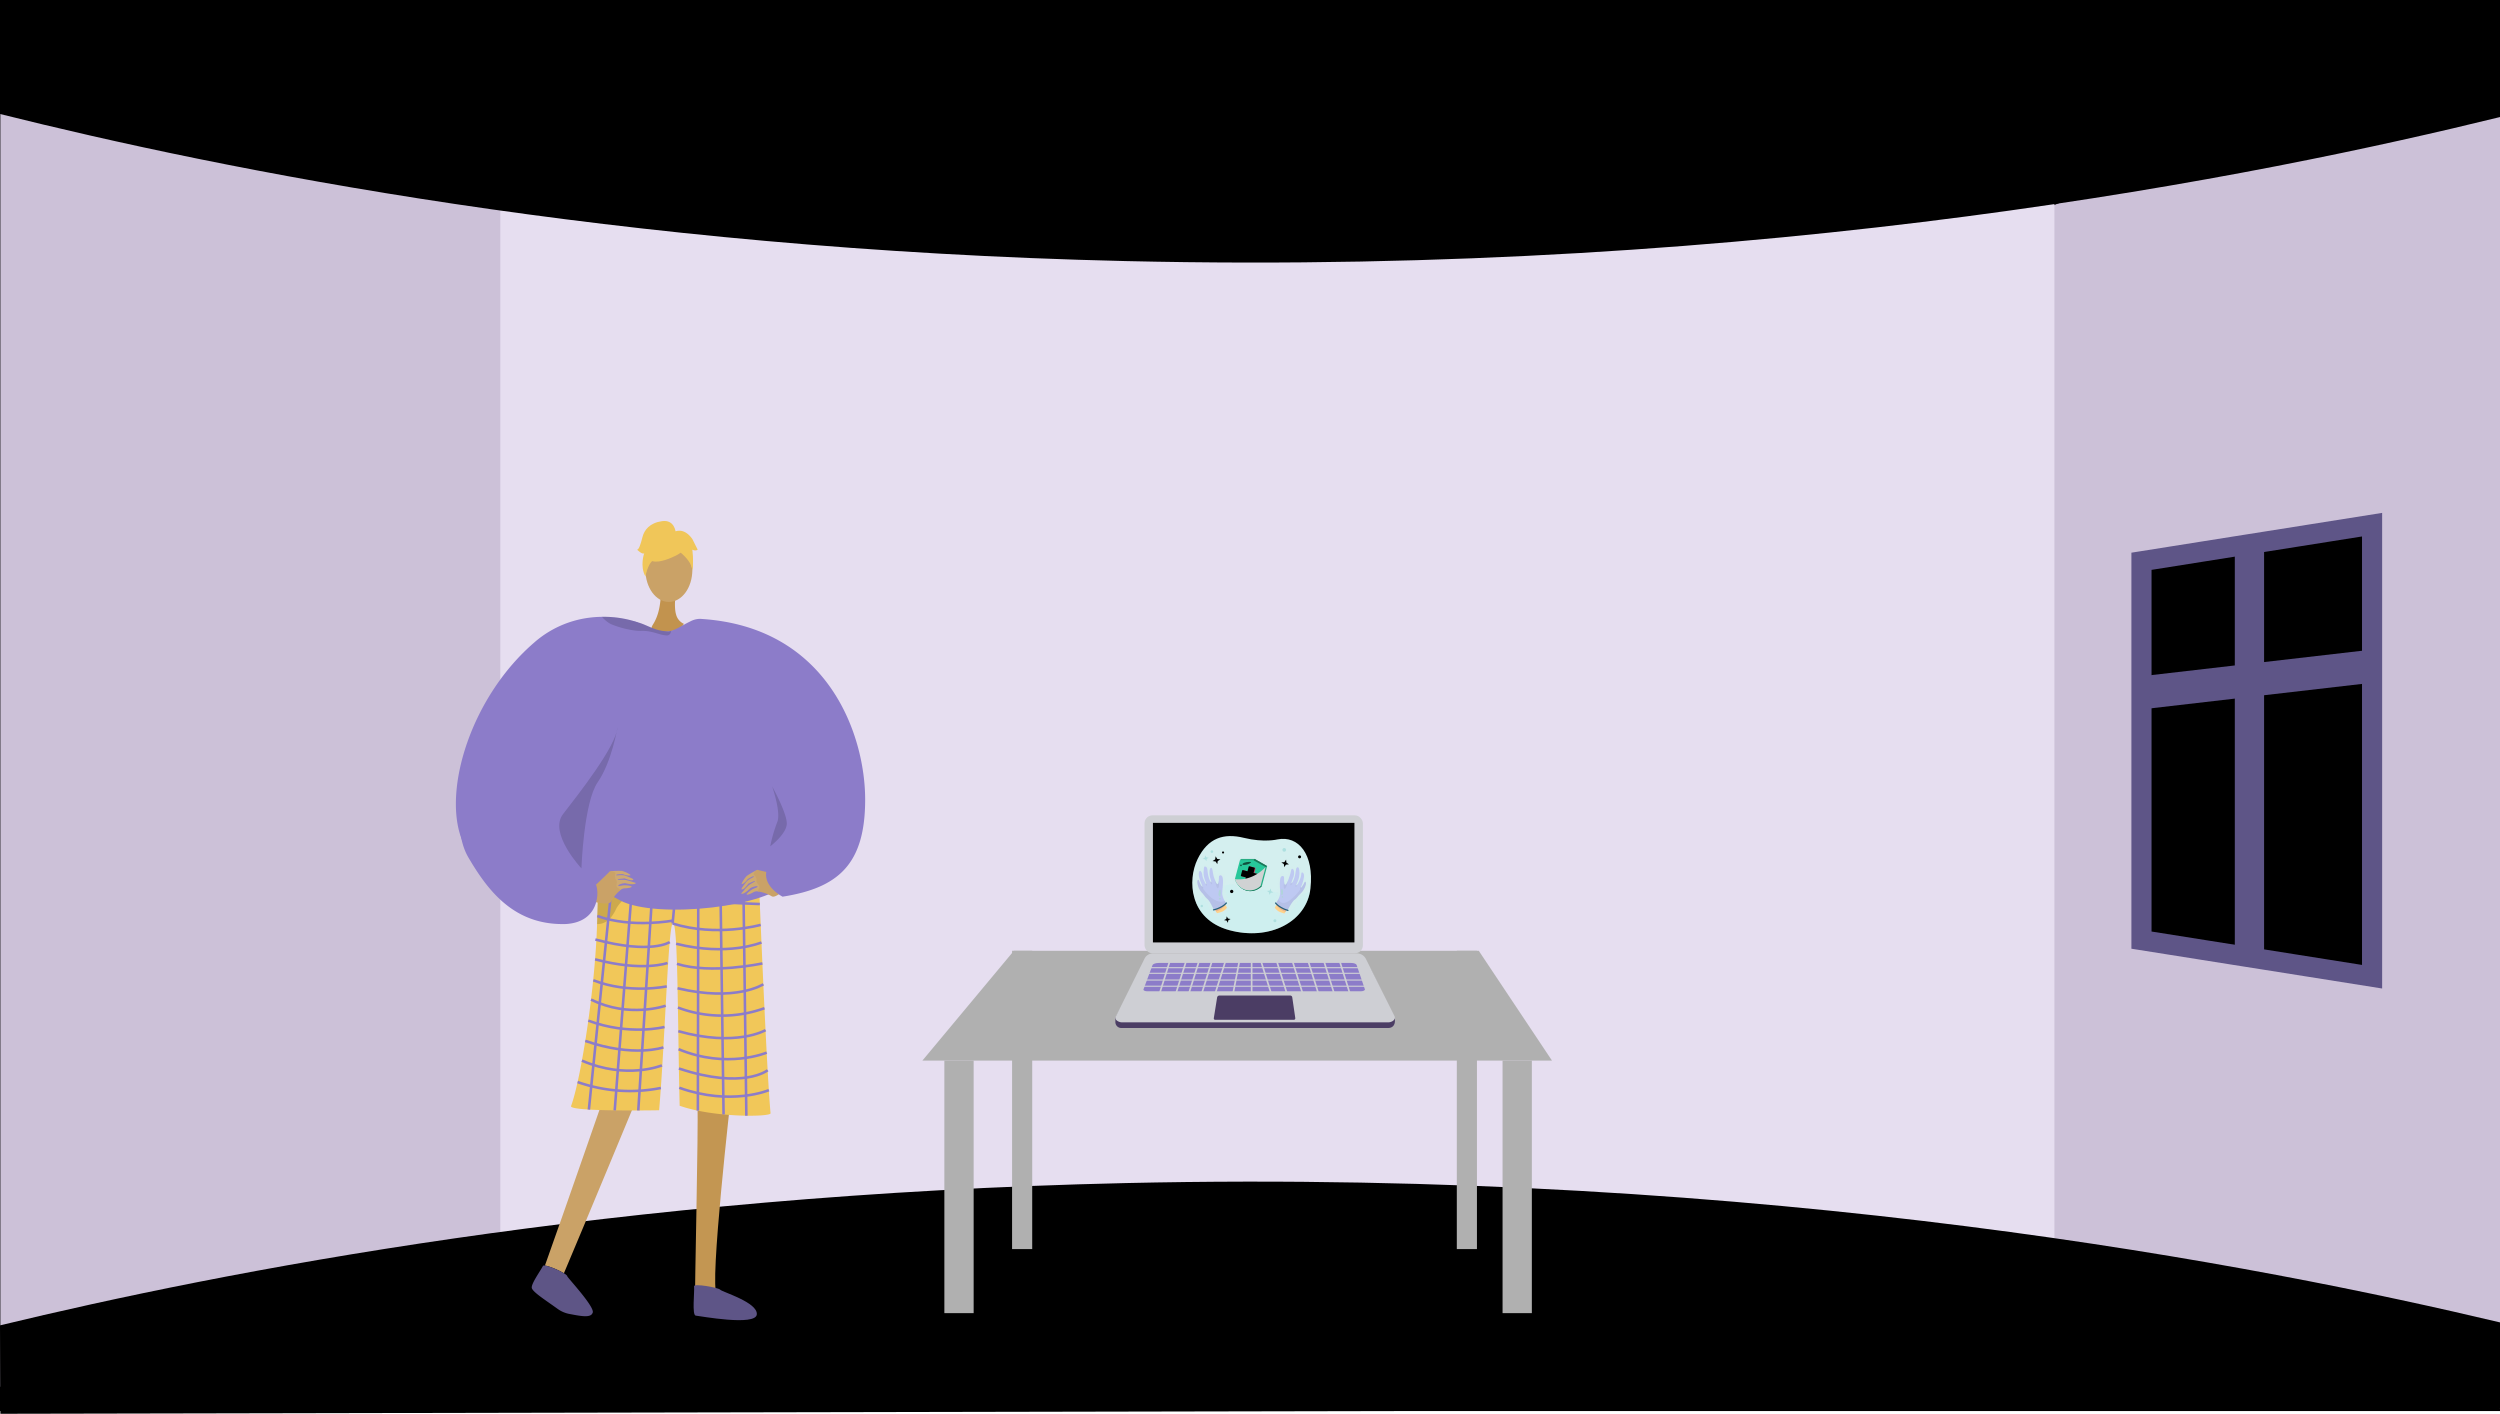 <svg xmlns="http://www.w3.org/2000/svg" width="1366" height="772.5" viewBox="0 0 1366 772.5"><defs><style>.a,.al,.k{fill:#000;}.b{fill:#ccc1d8;}.c{fill:#e6def0;}.d{fill:#b0b0b0;}.e{fill:#b35328;}.f{fill:#e9e9e9;}.g{fill:#8e94a0;}.h{fill:#4b3d64;}.i{fill:#cecfd4;}.j{fill:#8c7cc9;}.k{stroke:#5e5587;stroke-width:11px;}.k,.t{stroke-miterlimit:10;}.l{fill:#5e5587;}.m{fill:#c2934e;}.n{fill:#c39652;}.o{fill:#caa267;}.p{fill:#5e5586;}.q{fill:#f1c759;}.r,.y{opacity:0.3;}.s,.z{opacity:0.5;}.t{fill:none;stroke:#8c7cc9;stroke-width:1.41px;}.u{fill:#cea971;}.v{opacity:0.15;}.w{fill:#f0c659;}.x,.z{fill:#d4efef;}.y{fill:#bfefef;}.ak,.y{mix-blend-mode:multiply;}.af,.ak,.al,.y,.z{isolation:isolate;}.af,.z{mix-blend-mode:screen;}.aa{fill:#ffd28b;}.ab{fill:#eab68e;}.ac{fill:#bec9f2;}.ad{opacity:0.05;}.ae{fill:#27617e;}.af{fill:#9ae7b5;opacity:0.4;}.ag{fill:#27ad84;}.ah{fill:#1c7558;}.ai{fill:#27c79a;}.aj{fill:#d33465;}.ak{fill:#d0d2d3;}.al{opacity:0.6;mix-blend-mode:overlay;}.am{fill:#27b690;}.an{fill:#aee0e0;}</style></defs><rect class="a" width="1366" height="771"/><path class="b" d="M1366,11.037V769.5l-242.228-67.586-32.991-6.263,1.636-558.092L1122.535,112Z"/><path class="b" d="M316.3,126.971,300.245,683.342.2,757.74V7.688l298.845,93.571Z"/><path class="c" d="M697.978,90.571H273.37V707.955h849.165V90.571Z"/><path class="a" d="M0,62.28c121.657,30.38,335.7,73.888,615,80.372,352.972,8.194,622.429-47.1,751-78.7V1.5H0Z"/><path class="a" d="M0,724.184c121.657-29.39,335.7-71.481,615-77.753C967.968,638.5,1237.425,692,1366,722.564v47.19L.2,772.5Z"/><path class="d" d="M848,579.5H504l50-60H808Z"/><rect class="d" width="16" height="138" transform="translate(516 579.5)"/><rect class="d" width="11" height="163" transform="translate(553 519.5)"/><rect class="d" width="11" height="163" transform="translate(796 519.5)"/><rect class="d" width="16" height="138" transform="translate(821 579.5)"/><path class="e" d="M627.825,493.749h0a.439.439,0,0,1-.259-.561l.356-.967.821.3-.356.967A.439.439,0,0,1,627.825,493.749Z"/><path class="e" d="M632.4,495.434h0a.439.439,0,0,1-.259-.562l.356-.966c.024-.065.818.311.818.311l-.353.958A.439.439,0,0,1,632.4,495.434Z"/><path class="f" d="M627.737,493.56h0a.439.439,0,0,1-.259-.562l.389-1.058a.439.439,0,0,1,.562-.259h0a.439.439,0,0,1,.259.562L628.3,493.3A.44.44,0,0,1,627.737,493.56Z"/><path class="f" d="M632.3,495.241h0a.437.437,0,0,1-.259-.561l.389-1.058a.439.439,0,0,1,.562-.26h0a.44.44,0,0,1,.259.562l-.39,1.058A.438.438,0,0,1,632.3,495.241Z"/><rect class="g" width="2.868" height="1.859" transform="translate(626.636 503.657) rotate(20.217)"/><rect class="g" width="2.868" height="1.859" transform="translate(627.862 500.581) rotate(20.217)"/><path class="h" d="M758.628,561.691H612.94a3.238,3.238,0,0,1-3.5-3.192v-2.184l15.947-29.467a5.075,5.075,0,0,1,4.546-2.818H741.422c2.08,0,6.668,4.1,7.6,5.958l13.156,26.82v.963C762.208,560.564,760.4,561.691,758.628,561.691Z"/><path class="i" d="M758.641,558.606H612.953c-1.618,0-4.281-1.419-3.281-3.163l15.729-31.68a5.075,5.075,0,0,1,4.546-2.818H741.435a5.492,5.492,0,0,1,4.912,3.037l15.569,31.154C763.008,557.122,760.416,558.606,758.641,558.606Z"/><rect class="i" width="119.308" height="75.39" rx="4.362" transform="translate(625.377 445.5)"/><rect class="a" width="110.104" height="65.326" transform="translate(629.958 449.612)"/><path class="h" d="M706.914,557.235H663.986a.774.774,0,0,1-.764-.9l1.81-11.308a1.257,1.257,0,0,1,1.242-1.058h38.719a1.1,1.1,0,0,1,1.093.945l1.66,11.371A.838.838,0,0,1,706.914,557.235Z"/><path class="j" d="M743.512,541.64H626.874c-1.294,0-2.281-.5-2.077-1.046l4.919-13.2c.265-.712,1.7-1.235,3.373-1.235h105.2c1.49,0,2.755.469,2.971,1.1l4.508,13.275C745.947,541.121,744.886,541.64,743.512,541.64Z"/><rect class="i" width="121.634" height="0.614" transform="translate(624.463 528.432)"/><rect class="i" width="121.634" height="0.614" transform="translate(624.463 531.504)"/><rect class="i" width="121.634" height="0.614" transform="translate(624.463 535.19)"/><rect class="i" width="121.634" height="0.614" transform="translate(624.463 538.568)"/><rect class="i" width="0.921" height="20.272" transform="translate(639.194 523.538) rotate(17.439)"/><rect class="i" width="0.921" height="20.272" transform="translate(648.102 523.538) rotate(17.439)"/><rect class="i" width="0.921" height="20.272" transform="translate(655.166 523.538) rotate(17.439)"/><rect class="i" width="0.921" height="20.272" transform="translate(662.231 523.538) rotate(17.439)"/><rect class="i" width="0.921" height="20.272" transform="translate(669.602 523.538) rotate(17.439)"/><rect class="i" width="0.921" height="20.272" transform="translate(677.083 523.308) rotate(10.978)"/><rect class="i" width="0.921" height="20.272" transform="translate(683.437 523.211)"/><rect class="i" width="0.921" height="20.272" transform="translate(731.102 523.815) rotate(-17.439)"/><rect class="i" width="0.921" height="20.272" transform="translate(722.501 523.815) rotate(-17.439)"/><rect class="i" width="0.921" height="20.272" transform="translate(713.901 523.815) rotate(-17.439)"/><rect class="i" width="0.921" height="20.272" transform="translate(705.3 523.815) rotate(-17.439)"/><rect class="i" width="0.921" height="20.272" transform="translate(696.7 523.815) rotate(-17.439)"/><rect class="i" width="0.921" height="20.272" transform="translate(688.1 523.815) rotate(-17.439)"/><path class="k" d="M1170.1,306.681v207l51,8.1,16,2.53,59,9.37v-247l-59,9.37-16,2.53Z"/><path class="l" d="M1221.1,298.581v223.2l16,2.53V296.051Z"/><path class="l" d="M1170.1,369.5v18.12l51-5.9,16-1.85,59-6.82v-18.12l-59,6.82-16,1.85Z"/><path class="m" d="M360.967,322.383s.845,10.929-4.1,18.7c-3.326,5.219,3.169,4.814,10.269,3.688,5.451-.864,6.515-3.929,6.515-3.929a7.582,7.582,0,0,1-4.211-4.99c-1.133-3.646-.54-10.069.04-13.466C370.682,315.31,360.967,322.383,360.967,322.383Z"/><path class="n" d="M399.637,596.686s-12.343,108.029-7.916,109.967c7.941,3.531,39.08,15.169,4.582,12.137-17.762.765-16.392-3.177-16.612-6.541-.179-2.748,2-99.58,1.4-107.124-.135-1.689-.216-2.71-.216-2.71Z"/><path class="o" d="M297.745,691.506c2.3.268,7.567,2.455,10.379,4.2,9.116-21.392,42.418-101.715,42.418-101.715l-14.611-11.659S307.09,665.471,297.745,691.506Z"/><path class="p" d="M296.654,691.714c.7-1.413,12.973,3.881,13.312,5.635.167.867,15.823,17.456,13.784,20.1-1.07,2.82-6.755,1.6-12.605.5a16.083,16.083,0,0,1-6.436-2.763c-6.9-4.966-13.14-8.895-14.083-11.231C289.8,701.918,295.283,694.492,296.654,691.714Z"/><path class="l" d="M379.231,702.782c-.18-1.566,13.092.645,14.328,1.935s20.517,6.892,19.965,13.464-31.165.872-33.355.679S379.585,705.859,379.231,702.782Z"/><path class="q" d="M414.612,480.328a6.849,6.849,0,0,1-4.026,1.468c-9.126-.575-48.532-3.158-69.776-6.152-7.5-1.057-12.729-2.163-13.574-3.256a.737.737,0,0,0,0,.087c-.042,1.182-.482,14.708-1,32.444-1.015,35.011-8.75,84.635-14.213,99.439-1.179,3.2,48.122,2.288,48.122,2.288,3.114-35.96,4.928-99.392,7.367-102.04,2.967-3.221,2.717,52.685,3.855,99.579,18.944,6.653,49.857,6.124,49.667,4.111C418.779,584.377,414.612,480.328,414.612,480.328Z"/><g class="r"><path d="M378.106,479.458c.149,0,.3,0,.442,0C378.548,479.458,378.391,479.456,378.106,479.458Z"/><path class="s" d="M378.106,479.458c-11.8-.035-37.3-3.814-37.3-3.814-7.5-1.057-12.729-2.163-13.574-3.256a.737.737,0,0,0,0,.087c-.042,1.182-.482,14.708-1,32.444a8.781,8.781,0,0,0,1.244-.041,9.627,9.627,0,0,0,6.571-3.9,21.379,21.379,0,0,0,2.831-4.84C347,480.23,374.321,479.484,378.106,479.458Z"/></g><line class="t" x2="1.67" y2="130.852" transform="translate(406.132 478.77)"/><line class="t" x2="1.763" y2="128.583" transform="translate(393.595 480.346)"/><line class="t" x1="0.239" y2="127.52" transform="translate(381.313 479.35)"/><line class="t" x1="2.436" y2="26.217" transform="translate(367.515 478.389)"/><line class="t" x1="8.32" y2="129.435" transform="translate(348.754 477.323)"/><line class="t" x1="10.125" y2="130.378" transform="translate(335.876 476.325)"/><line class="t" x1="13.356" y2="130.864" transform="translate(321.755 475.424)"/><path class="t" d="M415.173,493.973s-70.189-2.487-88.388-7.316"/><path class="t" d="M367.515,504.606c24,7.566,48.139.744,48.139.744"/><path class="t" d="M367.916,502.973s-22.59,4.376-41.548-2.468"/><path class="t" d="M416.069,514.964s-18.393,7.771-46.638.7"/><path class="t" d="M416.574,526.415s-28.126,6.1-46.687.228"/><path class="t" d="M417.09,537.791s-14.879,9.8-46.866,2.2"/><path class="t" d="M417.7,550.878a68.2,68.2,0,0,1-47.281-.349"/><path class="t" d="M418.286,562.869s-15.975,9.462-47.658.576"/><path class="t" d="M418.917,575.165s-21.726,9.163-48.135-1.879"/><path class="t" d="M419.442,584.763s-13.264,10.8-48.486-.936"/><path class="t" d="M420.1,595.663s-20.734,8.822-48.942-1.306"/><path class="t" d="M365.932,514.74s-9.854,6.852-40.627-1.387"/><path class="t" d="M364.74,526.181s-13.441,4.963-39.588-2"/><path class="t" d="M364.319,538.954s-20.482,4.365-40.115-3.32"/><path class="t" d="M363.733,549.527s-20.141,7.028-40.789-3.376"/><path class="t" d="M363.1,561.136s-19.032,4.96-41.652-3.447"/><path class="t" d="M362.479,572.285s-16.169,5.7-42.68-3.533"/><path class="t" d="M361.664,582.127s-19.3,8.006-43.7-2.6"/><path class="t" d="M361.091,594.467a85.868,85.868,0,0,1-45.483-3.237"/><path class="j" d="M430.154,398.809c1.5,2.338,7.607,68.765,0,82.545-7.65,13.859-71.381,21.267-91.418,10.606-20.332-10.818-28.163-21.222-30.881-40.625-2.723-19.441,3.626-49.445,3.626-49.445l86.892-57.424Z"/><path class="u" d="M413.391,475.484a50.685,50.685,0,0,0-5.329,3.1,15.849,15.849,0,0,0-2.739,4.024c-.507,1.075,1.6.1,3.205-2.26,1.562-.855,3.015-1.819,3.372-1.467s-2.1.995-3.86,2.67c-1.722,2.208-3.373,4.374-2.782,4.417s1.239.066,3.684-3.132c1.728-.791,3.41-1.734,3.547-1.369s-2.01,1.047-3.71,2.523c-2.38,2.44-2.934,3.33-3.814,4.187.475.531,2.068.05,4.987-2.868,1.576-.979,3.927-1.358,4.006-.868-.072.521-1.711.808-2.825,1.473a13.179,13.179,0,0,0-3.069,2.461c-.331.423.017,1.157,3.879-1.008a3.963,3.963,0,0,1,2.8-.175l2-5.484Z"/><path class="o" d="M424.379,477.614s-9.417-1.938-10.255-2.285-2.913,2.13-2.244,2.593a4.571,4.571,0,0,1,1.505,2.754,2.168,2.168,0,0,0,.425,1.957c.571.662,1.409,1.511,1.043,2.5s-1.219,1.981-.11,2.059a19.842,19.842,0,0,1,6.888,2.522c2.369,1.481,8.271-4.955,8.271-4.955Z"/><path class="u" d="M333.684,476.022a50.187,50.187,0,0,1,6.144-.168,15.537,15.537,0,0,1,4.412,1.988c.988.649-1.313.925-3.9-.237-1.774.094-3.511.039-3.634.527s2.306-.26,4.67.241c2.609.976,5.134,1.953,4.652,2.3s-1.023.709-4.758-.729c-1.882.236-3.8.319-3.733.7s2.255-.167,4.467.2c3.288.826,4.22,1.293,5.413,1.56-.131.7-1.738,1.134-5.734.184-1.849,0-4.05.913-3.865,1.374.33.4,1.876-.214,3.169-.234a12.972,12.972,0,0,1,3.889.481c.5.186.582.995-3.83,1.186a3.993,3.993,0,0,0-2.479,1.328l-4.537-3.623Z"/><path class="o" d="M325.408,483.636s7.034-6.622,7.571-7.36,3.583.281,3.251,1.029a4.611,4.611,0,0,0,.137,3.144,2.164,2.164,0,0,1,.647,1.894c-.146.866-.423,2.032.4,2.681s2.062,1.047,1.156,1.7a20.183,20.183,0,0,0-4.575,5.785c-1.257,2.513-9.612.136-9.612.136Z"/><path class="j" d="M255.933,468.527c10.777,18.384,25.208,37.265,53.4,36.358,8.463-.551,12.939-4.366,15.15-8.679a16.522,16.522,0,0,0,1.137-2.847c.037-.126.075-.252.109-.378a18.3,18.3,0,0,0,.464-2.215,16.15,16.15,0,0,0-.346-6.889l0-.012c-.04-.12-.081-.234-.124-.338-.016-.04-.035-.085-.056-.132-.141-.331-.359-.8-.645-1.4-1.265-2.615-3.866-7.564-7.211-13.029-5.971-9.765-5.784-24.738-3.2-32.439.281-.835,1.829-1.673,4.286-2.6.735-.278,1.551-.567,2.442-.87,12.3-4.13,26.663-30.14,35.565-51.806,1.81-4.41,3.392-8.64,4.694-12.48a109.413,109.413,0,0,0,3.1-10.654c.822-3.651,1.028-6.212.467-7.169a.749.749,0,0,0-.723-.419,16.187,16.187,0,0,1-4.759-.637c-3.9-1.008-8.239-4.007-11.351-6.492l0,0c-2.526-2.019-4.233-3.7-4.233-3.7h-.012c-.153.006-1.564.066-3.916.368a82.353,82.353,0,0,0-8.544,1.588q-1.869.439-3.934,1.024c-.591.167-1.193.346-1.8.532a90.638,90.638,0,0,0-46.844,33.073C252.426,412.525,245.031,449.916,255.933,468.527Z"/><path class="v" d="M279.044,435.869a1.608,1.608,0,0,1,.19.061C279.152,435.9,279.089,435.882,279.044,435.869Z"/><path class="j" d="M325.618,342.89s.09.11.268.321c.987,1.188,4.654,5.6,10.008,12.121,4.4,5.375,9.952,12.179,16.085,19.792l0,0c1.6,1.987,3.246,4.035,4.918,6.123,28.959,36.166,66.57,85.159,63.05,91.658a11.317,11.317,0,0,0-1.245,3.506,9.313,9.313,0,0,0-.125,1.82c.112,3.762,2.535,6.773,4.84,8.8l.019.016a.82.82,0,0,0,.1.088,23.23,23.23,0,0,0,1.956,1.516,20.225,20.225,0,0,0,2.1,1.294c30.691-4.832,45.131-17.9,45.131-53.059s-20.078-94.666-90.271-98.752a11.677,11.677,0,0,0-5.329,1.43c-3.6,1.7-7.463,4.388-10.578,5.151a6.619,6.619,0,0,1-1.452.208c-6.731.154-11.609-3.56-16.558-4.861l-.016-.006-.028-.01a11.446,11.446,0,0,0-4.4-.349h-.012q-1.949.255-3.735.513c-2.261.328-4.311.659-6.114.97-.938.164-1.81.325-2.611.473-1.242.233-2.308.444-3.186.624-.374.075-.713.148-1.015.211C326.247,342.739,325.618,342.89,325.618,342.89Z"/><ellipse class="o" cx="12.815" cy="17.485" rx="12.815" ry="17.485" transform="translate(352.664 293.932)"/><path class="w" d="M370.237,303.086s-22.186,12.3-15.6-7.449C359.192,281.973,385.369,294.281,370.237,303.086Z"/><path class="w" d="M367.021,298.368s12.414,7.365,11.216,14.754c0,0,2.737-22.06-9.606-22.614s-17.121.637-16.025,23.964C352.606,314.472,356.192,295.916,367.021,298.368Z"/><path class="w" d="M369.169,290.652s-.623-6.874-7.437-5.9-9.734,4.867-10.707,8.76-1.947,6.814-2.921,6.814c0,0,2.921,2.92,3.894,1.947,0,0-2.526,7,.684,12.748,0,0,1.263-8.854,6.13-9.828S369.169,290.652,369.169,290.652Z"/><path class="w" d="M368.546,290.592s4.867-2.92,9.734,3.894l2.92,5.84s-.973.973-2.92,0c0,0,.887,6.859-.043,10.73l-2.877-11.7Z"/><path class="j" d="M252.049,457.933l0,.007,0,.006c9.909,26.9,61.748-75.955,61.748-75.955l22.091-26.659,7.451-8.99,1.734-2.091,1.739-2.1,1.728-2.089-.006,0-.016-.006-.028-.01a58.132,58.132,0,0,0-19.6-3.014,60.114,60.114,0,0,0-7.267.523A56.344,56.344,0,0,0,291.95,351.03C257.534,380.672,242.153,431.029,252.049,457.933Z"/><path class="v" d="M328.9,337.034a18.117,18.117,0,0,0,3.993,3.465,8.132,8.132,0,0,0,1.165.608l.175.075a53.31,53.31,0,0,0,10.845,3.069,29.072,29.072,0,0,0,4.972.475c.137,0,.271,0,.4-.006,5.909-.18,9.909,2.284,13.559,2.46a2.183,2.183,0,0,0,2.539-2.463,6.619,6.619,0,0,1-1.452.208c-6.731.154-11.609-3.56-16.558-4.861l-.016-.006-.028-.01A58.132,58.132,0,0,0,328.9,337.034Z"/><path class="v" d="M317.69,474.481s-18.076-19.249-10.067-29.628,29.14-37.078,29.821-47.6c0,0-3.138,19.02-10.829,30.1S317.69,474.481,317.69,474.481Z"/><path class="v" d="M420.862,462.432s8.621-6.522,9.026-12.078-8-20.7-8-20.7,5.044,14.369,2.769,19.643A78,78,0,0,0,420.862,462.432Z"/><path class="x" d="M698.008,458.657s-7.272,1.858-18.325-.857-19.635,0-25.307,11.573-4.654,32.862,17.308,38.863,42.35-4.535,44.359-22.861C718.079,466.8,709.5,456.371,698.008,458.657Z"/><path class="y" d="M715.8,487.084c-11.523,5.582-24.414-2.906-40.614-3.852-9.408-.549-17.929,5.536-21.642,10.088,2.731,6.532,8.355,12.242,18.141,14.916C692.953,514.048,712.747,504.348,715.8,487.084Z"/><path class="z" d="M676.714,468.307s-3.358,10.93-3.215,12.216,2.214,6.5,7.144,7.644c3.73.865,8.715-1.5,9.573-2.715.48-.68,3.571-12.644,3.571-12.644l-7.858-4.93Z"/><path class="z" d="M696.117,492.138a7.981,7.981,0,0,0,2-4.643c.143-2.715-.071-9.43,1.786-10.573s2.715,2,2.715,2,1.786-5.429,3.071-5.787,1.644,1.072,1.644,1.072,1.285-1.715,2.286-1.715,1.428,3,1.428,3a2.487,2.487,0,0,1,1.786.143c1.215.643.572,3.929.358,5.072a2.166,2.166,0,0,1,1.357,2.429,13.727,13.727,0,0,1-3.572,7.215c-1.929,2-7.215,10.5-7.215,10.5s-4.612.28-7.5-2.429c-2.287-2.143-2.144-4.072-2.144-4.072Z"/><path class="aa" d="M698.547,492.615s-1.9,3.04-1.976,3.268,1.216,1.634,2.2,2.167a19.942,19.942,0,0,0,3.041,1.1l1.976-3.459Z"/><path class="ab" d="M697.4,494.467a10.02,10.02,0,0,0,4.918,3.8l1.473-2.578-5.245-3.078S697.942,493.582,697.4,494.467Z"/><path class="ac" d="M712.743,482.2a16.292,16.292,0,0,1-1.577,2.623c-.381.418-.342-.114-.342-.114a19.484,19.484,0,0,0,1.6-5.169c.342-1.976-.418-2.965-1.1-2.813-.289.065-.266.8-.456,1.977a14.987,14.987,0,0,1-1.254,3.325c-.228.495-1.064,1.92-1.33,1.692s.56-1.236,1.245-3.4a11.494,11.494,0,0,0,.465-4.01c-.046-1.445-.371-2.508-.978-2.432s-.808.722-1.036,2.166a20.844,20.844,0,0,1-.817,3.82c-.494,1.52-1.226,2.879-1.578,2.794-.2-.049.685-2.091,1.217-3.649s.38-4.409-.8-4.257c-.641.083-.569,1.9-1.52,4.333-.169.433-.38,1.254-.684,1.976-.779,1.851-1.142,2.444-1.673,2.319-.646-.152-.455-3.269-.531-4.067s-1.672-1.33-2.091,1.026-.076,4.865-.038,7.564-2.394,5.625-2.394,5.625a15.872,15.872,0,0,0,6.461,3.914s2.2-4.56,3.8-5.777,1.694-1.932,3.249-3.363a10.276,10.276,0,0,0,2.946-5.074C713.712,481.783,713.085,481.364,712.743,482.2Z"/><path class="ad" d="M712.743,482.2a15.314,15.314,0,0,1-1.243,2.156,24.415,24.415,0,0,1-4.364,5.522c-2.052,1.976-4.94,4.371-7.107,3.193a3.239,3.239,0,0,1-1.527-1.762,13.653,13.653,0,0,1-1.437,2.218,15.872,15.872,0,0,0,6.461,3.914s2.2-4.56,3.8-5.777,1.694-1.932,3.249-3.363a10.276,10.276,0,0,0,2.946-5.074C713.712,481.783,713.085,481.364,712.743,482.2Z"/><path class="ae" d="M703.717,497.765a.372.372,0,0,1-.074-.008,14.9,14.9,0,0,1-3.764-1.576,10.907,10.907,0,0,1-3.163-2.543.342.342,0,1,1,.545-.413h0a10.489,10.489,0,0,0,2.956,2.361,14.4,14.4,0,0,0,3.572,1.5.342.342,0,0,1-.072.677Z"/><path class="ad" d="M702.119,483.379c-.314-.074-.43-.852-.476-1.722-.082.438-.612,3.434.154,3.936.826.541,1.739-3.45,1.995-4.533C703.013,482.911,702.65,483.5,702.119,483.379Z"/><path class="ad" d="M705.578,482.657c-.078-.019.013-.351.184-.841-.217.352-.992,1.678-.473,1.867.47.171,1.069-1.853,1.069-1.853l.012-.073C706.061,482.338,705.766,482.7,705.578,482.657Z"/><path class="ad" d="M709.072,482.974c-.3.467-.643.877-.8.747s.043-.5.36-1.174c-.512.551-.954,1.716-.655,1.991.342.314,1.084-1.539,1.084-1.539Z"/><path class="ad" d="M711.5,484.356h0c-.161.238-.286.412-.335.467-.381.418-.342-.114-.342-.114a4.486,4.486,0,0,0,.253-.5c-.193.288-1.005,1.536-.7,1.693C710.819,486.134,711.5,484.356,711.5,484.356Z"/><path class="af" d="M701.017,487.6s0-1.863-.608-1.939-.493,3.535-.038,3.459S701.056,488.358,701.017,487.6Z"/><path class="af" d="M701.169,490.068a.418.418,0,1,1-.418-.418A.418.418,0,0,1,701.169,490.068Z"/><path class="ag" d="M685.511,469.306l-7.432.006-.59.709.359.162L675.137,480.4s1.136,4.945,6.01,6.238,8.312-2.438,8.312-2.438l2.908-10.963Z"/><path class="ah" d="M684.969,470.085s-.145,3.326-.148,3.5,6.677.148,6.677.148l.869-.5-6.856-3.931Z"/><path class="aa" d="M682.982,479.22l.031.008-.015-.005Z"/><path class="ah" d="M688.755,484.075s-12.025-1.2-12.122-1a1.584,1.584,0,0,0,.048.494,8.047,8.047,0,0,0,4.466,3.071c4.874,1.293,8.312-2.438,8.312-2.438Z"/><path class="ai" d="M677.489,470.021l7.48.064,6.529,3.652-2.743,10.338a8.367,8.367,0,0,1-14.008-3.717Z"/><path class="aj" d="M687.763,477.7l-2.413-.641.64-2.412a.39.39,0,0,0-.234-.494l-2.655-.7a.39.39,0,0,0-.449.313l-.64,2.413-2.413-.64a.389.389,0,0,0-.494.234l-.7,2.656a.389.389,0,0,0,.313.448l2.413.64-.64,2.412a.39.39,0,0,0,.235.495l2.655.7a.389.389,0,0,0,.448-.313l.64-2.412,2.413.64a.389.389,0,0,0,.494-.235l.705-2.655A.389.389,0,0,0,687.763,477.7Z"/><path class="a" d="M687.369,477.592l-2.412-.64.64-2.413a.39.39,0,0,0-.235-.494l-2.655-.7a.389.389,0,0,0-.448.313l-.641,2.413-2.412-.641a.389.389,0,0,0-.494.235l-.7,2.655a.389.389,0,0,0,.313.448l2.413.641-.64,2.412a.389.389,0,0,0,.234.494l2.655.7a.39.39,0,0,0,.449-.313l.64-2.413,2.413.64a.389.389,0,0,0,.494-.234l.7-2.655A.39.39,0,0,0,687.369,477.592Z"/><path class="ak" d="M680.678,486.261a8.686,8.686,0,0,0,8.077-2.186l2.743-10.338s-6.57,7.857-16.751,6.621A8.686,8.686,0,0,0,680.678,486.261Z"/><path class="al" d="M683.34,470.957c-.81-.121-3.763.077-4.4,1.078s2.078.459,2.739.258C682.744,471.968,684.157,471.079,683.34,470.957Z"/><rect class="al" width="0.905" height="0.905" rx="0.37" transform="matrix(0.256, -0.967, 0.967, 0.256, 677.517, 473.155)"/><path class="z" d="M663.9,501.33a19.738,19.738,0,0,1-2.191-3.1c-1.195-2.041-1.334-3.857-2.477-5.048s-4.882-6.02-5.715-8.716c-1-3.238.429-5.238.857-5.048,0,0-.857-3.048.762-4.667a1.144,1.144,0,0,1,1.763,0s.238-2.382,1.857-2.477c.861-.05,1.857,1.953,1.857,1.953s.9-1.762,2.144-1.286c.776.3,1.095,5.144,1.952,5.1s1.6-1.266,2.906-1.048c2,.334,2.782,4.116,1.809,7.763-.381,1.429,1.027,4.827,1.429,6.334.572,2.144,1.619,4.811,1.429,5.477S667.374,500.616,663.9,501.33Z"/><path class="aa" d="M668.538,492.52s1.786,3.169,1.853,3.4-1.308,1.6-2.334,2.094a20.211,20.211,0,0,1-3.132.977l-1.843-3.6Z"/><path class="ab" d="M669.614,494.45a10.159,10.159,0,0,1-5.158,3.629l-1.374-2.68,5.456-2.879S669.107,493.529,669.614,494.45Z"/><path class="ac" d="M667.831,487.7c.163-2.733.624-5.26.309-7.667s-1.957-1.941-2.071-1.136-.064,3.972-.726,4.1c-.544.1-.883-.515-1.588-2.427-.275-.746-.563-1.552-.672-2.011-.49-2.064-.577-4.359-1.232-4.384-1.011-.037-1.125,2.519-.87,4.2.249,1.652,1.094,3.689.89,3.729-.36.07-1.039-1.34-1.469-2.9a21.16,21.16,0,0,1-.653-3.908c-.165-1.474-.716-1.718-1.328-1.824s-.6.855-.718,2.318a9.949,9.949,0,0,0,.28,3.768c.593,2.227,1.385,3.285,1.105,3.5s-.925-1.356-1.133-1.867a10.083,10.083,0,0,1-1.036-3.064,3.327,3.327,0,0,0-.941-2.25c-.687-.186-1.152.735-.9,2.754s2.1,5.688,1.935,5.835c-.167.221-.488-.367-.72-.645a20.3,20.3,0,0,1-1.2-2.7c-.308-.863-.977-.314-.851,1.158a9.623,9.623,0,0,0,2.3,5.311c1.51,1.522,1.576,2.253,3.138,3.558s3.586,6.03,3.586,6.03a16.116,16.116,0,0,0,6.728-3.67S667.668,490.435,667.831,487.7Zm-11.221-3.58c.016.019.019.024,0,0Z"/><path class="ad" d="M665.343,483c.322-.061.476-.843.562-1.723.063.448.463,3.508-.337,3.981-.862.511-1.6-3.575-1.813-4.685C664.46,482.482,664.8,483.1,665.343,483Z"/><path class="ad" d="M662.118,483.159c.534-.167-.19-1.547-.394-1.913a3.228,3.228,0,0,1,.178.8.136.136,0,0,1-.007.039l0,.006a.033.033,0,0,1-.021.019.138.138,0,0,1-.036,0l-.012,0-.025,0-.017-.006-.023-.009-.018-.011-.023-.014-.019-.013-.024-.019-.02-.018-.024-.022-.021-.021-.025-.027-.021-.025-.025-.03-.023-.028-.025-.035-.023-.031-.026-.038-.023-.034-.027-.042-.023-.037-.028-.047-.022-.038-.03-.053-.021-.037-.034-.064-.018-.032c-.035-.067-.07-.138-.105-.211h0l.01.074S661.633,483.311,662.118,483.159Z"/><path class="ad" d="M658.872,482.083l.017.042.068.164.029.073.044.114.025.069c.012.032.022.063.032.092s.013.042.019.061.014.052.019.076.008.035.011.051a.479.479,0,0,1,.006.063.253.253,0,0,1,0,.038.211.211,0,0,1-.009.053.2.2,0,0,1-.006.026.142.142,0,0,1-.041.055c-.137.107-.36-.213-.577-.628.2.626.58,1.685.838,1.47.315-.264-.078-1.465-.572-2.047Z"/><path class="af" d="M665.8,488.235s.091-2.017.824-2.066.418,3.854-.125,3.747S665.721,489.056,665.8,488.235Z"/><path class="af" d="M666.038,491.054a.5.5,0,1,0,.525-.507A.516.516,0,0,0,666.038,491.054Z"/><path class="ad" d="M657.412,485.324c.363-.27-.514-1.5-.7-1.815a2.684,2.684,0,0,1,.3.959c-.167.221-.488-.367-.72-.645C656.254,483.912,656.889,485.711,657.412,485.324Z"/><path class="am" d="M656.61,484.123c.019.024.016.019,0,0Z"/><path class="ad" d="M661.832,490.486a24.167,24.167,0,0,1-5.535-6.663,20.3,20.3,0,0,1-1.2-2.7c-.308-.863-.977-.314-.851,1.158a9.623,9.623,0,0,0,2.3,5.311c1.51,1.522,1.576,2.253,3.138,3.558s3.586,6.03,3.586,6.03a16.116,16.116,0,0,0,6.728-3.67,12.887,12.887,0,0,1-.8-1.246C666.858,493.453,663.955,492.092,661.832,490.486Z"/><path class="ae" d="M663.063,497.5a.381.381,0,0,0,.075-.005,15.108,15.108,0,0,0,3.886-1.424,11.08,11.08,0,0,0,3.323-2.431.347.347,0,0,0-.534-.444h0a10.592,10.592,0,0,1-3.1,2.257,14.6,14.6,0,0,1-3.689,1.358.347.347,0,0,0,.043.689Z"/><path class="a" d="M664.211,467.878l.912,1.448,1.694.241-1.448.911-.241,1.694-.911-1.448-1.694-.241,1.448-.912Z"/><path class="an" d="M658.447,467.351l.692,1.1,1.286.183-1.1.692-.183,1.286-.692-1.1-1.286-.183,1.1-.692Z"/><path class="a" d="M702.719,469.688l.175,1.652,1.374.935-1.653.175-.935,1.374-.175-1.653-1.374-.935,1.652-.175Z"/><path class="an" d="M694.42,485.5l.148,1.393,1.158.788-1.393.148-.788,1.158-.148-1.393-1.158-.788,1.393-.148Z"/><path class="a" d="M670.284,500.689l.7,1.211,1.379.247-1.211.7-.247,1.379-.7-1.211-1.379-.247,1.211-.7Z"/><path class="a" d="M673.9,487.09a.9.9,0,1,1-.9-.9A.9.9,0,0,1,673.9,487.09Z"/><circle class="an" cx="1" cy="1" r="1" transform="translate(700.712 463.372)"/><path class="an" d="M662.9,465.325a.714.714,0,1,1-.714-.715A.714.714,0,0,1,662.9,465.325Z"/><circle class="an" cx="0.667" cy="0.667" r="0.667" transform="translate(655.992 494.377)"/><path class="an" d="M697.426,503.092a.81.81,0,1,1-.809-.81A.81.81,0,0,1,697.426,503.092Z"/><path class="a" d="M668.851,465.8a.572.572,0,1,1-.572-.572A.572.572,0,0,1,668.851,465.8Z"/><path class="a" d="M710.905,468.182a.81.81,0,1,1-.81-.809A.81.81,0,0,1,710.905,468.182Z"/></svg>